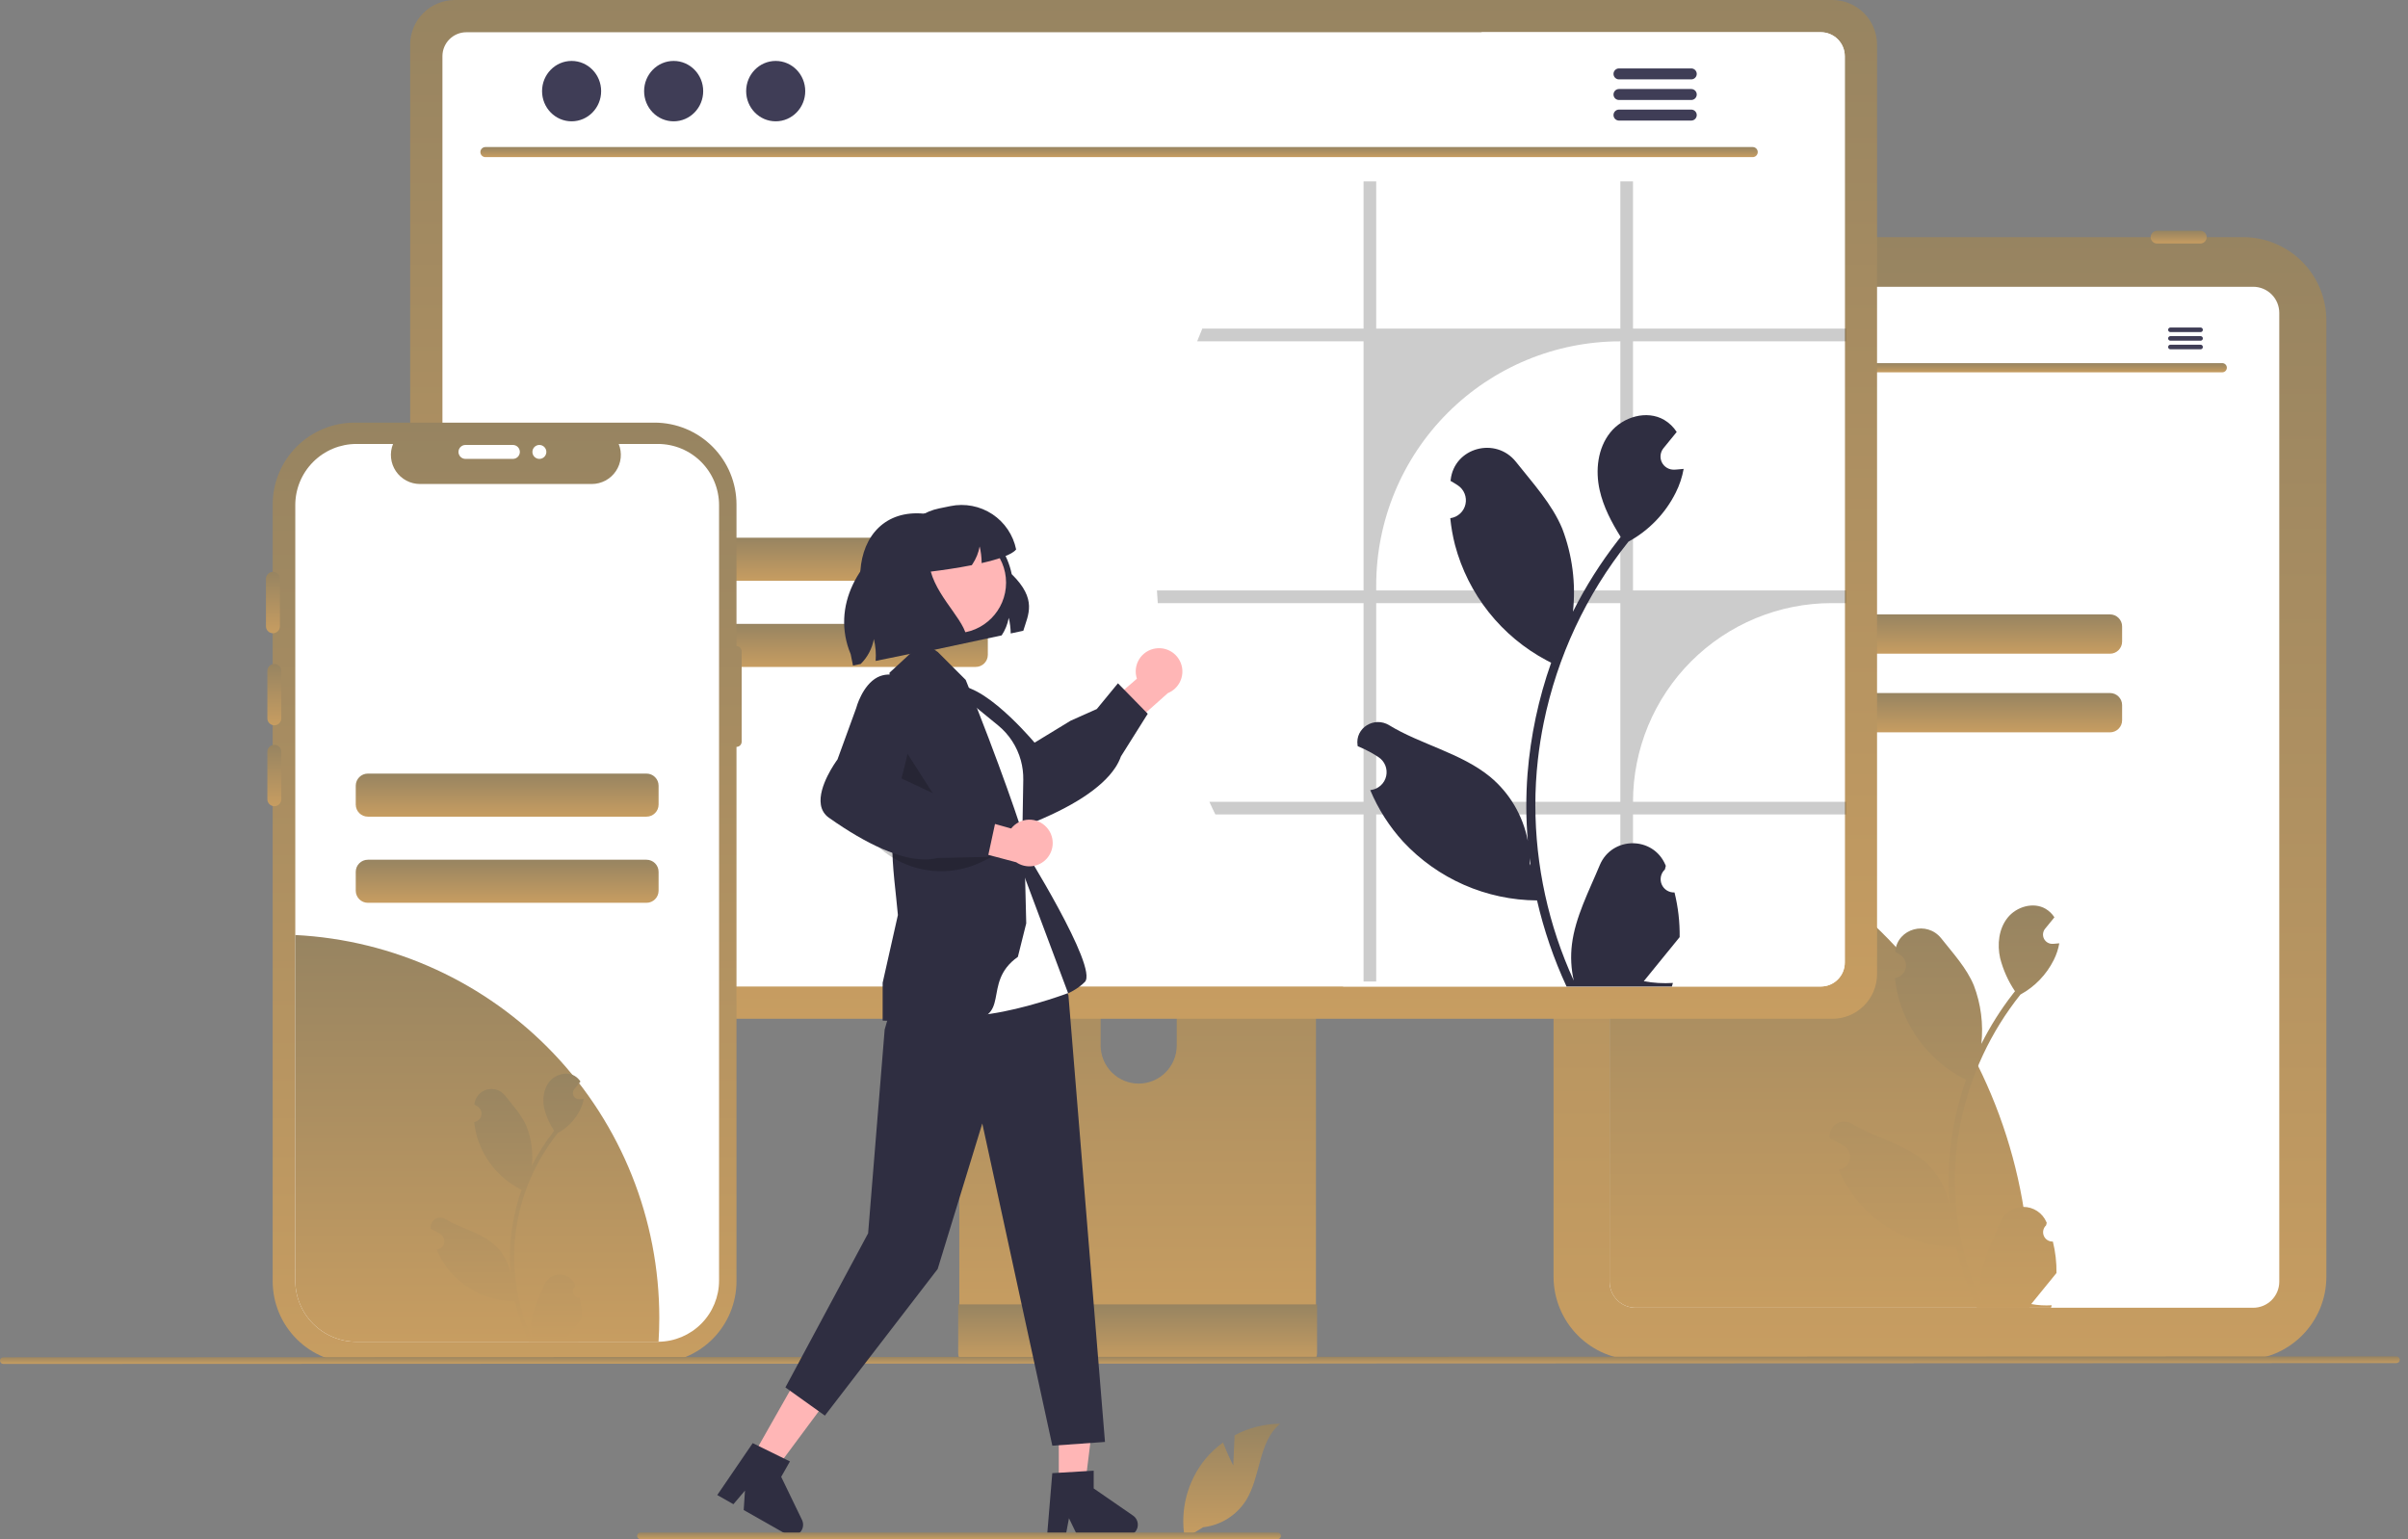 <svg width="219" height="140" viewBox="0 0 219 140" fill="none" xmlns="http://www.w3.org/2000/svg">
<rect x="0" y="0" width="219" height="140" fill="#808080" stroke="none"/>
<g clip-path="url(#clip0_25_2834)">
<path d="M204.009 123.699H148.858C146.852 123.697 144.928 122.899 143.509 121.48C142.091 120.061 141.293 118.138 141.29 116.131V29.138C141.293 27.131 142.091 25.207 143.509 23.789C144.928 22.37 146.852 21.572 148.858 21.57H204.009C206.015 21.572 207.939 22.37 209.358 23.789C210.777 25.207 211.575 27.131 211.577 29.138V116.131C211.575 118.138 210.777 120.061 209.358 121.48C207.939 122.899 206.015 123.697 204.009 123.699Z" fill="url(#paint0_linear_25_2834)"/>
<path d="M204.923 26.085H148.754C148.126 26.086 147.524 26.336 147.08 26.78C146.636 27.224 146.386 27.826 146.385 28.455V116.583C146.386 117.211 146.636 117.813 147.08 118.257C147.524 118.701 148.126 118.951 148.754 118.952H204.923C205.552 118.951 206.154 118.701 206.598 118.257C207.042 117.813 207.292 117.211 207.293 116.583V28.455C207.292 27.826 207.042 27.224 206.598 26.78C206.154 26.336 205.552 26.086 204.923 26.085Z" fill="white"/>
<path d="M150.206 21.569C150.206 21.416 150.268 21.269 150.376 21.16C150.485 21.052 150.632 20.991 150.785 20.991H154.722C154.876 20.991 155.023 21.052 155.132 21.16C155.24 21.269 155.301 21.416 155.301 21.569C155.301 21.723 155.24 21.87 155.132 21.979C155.023 22.087 154.876 22.148 154.722 22.148H150.785C150.632 22.148 150.485 22.087 150.376 21.979C150.268 21.87 150.206 21.723 150.206 21.569Z" fill="url(#paint1_linear_25_2834)"/>
<path d="M156.691 21.569C156.691 21.416 156.752 21.269 156.861 21.16C156.969 21.052 157.116 20.991 157.27 20.991H161.207C161.36 20.991 161.508 21.052 161.616 21.16C161.725 21.269 161.786 21.416 161.786 21.569C161.786 21.723 161.725 21.87 161.616 21.979C161.508 22.087 161.36 22.148 161.207 22.148H157.27C157.116 22.148 156.969 22.087 156.861 21.979C156.752 21.87 156.691 21.723 156.691 21.569Z" fill="url(#paint2_linear_25_2834)"/>
<path d="M195.597 21.569C195.598 21.416 195.659 21.269 195.767 21.16C195.876 21.052 196.023 20.991 196.176 20.991H200.113C200.267 20.991 200.414 21.052 200.523 21.16C200.631 21.269 200.692 21.416 200.692 21.569C200.692 21.723 200.631 21.87 200.523 21.979C200.414 22.087 200.267 22.148 200.113 22.148H196.176C196.023 22.148 195.876 22.087 195.767 21.979C195.659 21.87 195.598 21.723 195.597 21.569Z" fill="url(#paint3_linear_25_2834)"/>
<path d="M184.623 117.136C184.623 117.745 184.611 118.352 184.583 118.952H148.754C148.126 118.951 147.524 118.701 147.08 118.257C146.636 117.813 146.386 117.211 146.385 116.583V72.225C157.055 73.948 166.762 79.415 173.769 87.644C180.775 95.873 184.623 106.328 184.623 117.136Z" fill="url(#paint4_linear_25_2834)"/>
<path d="M183.406 48.733H170.044C169.436 48.733 168.943 49.226 168.943 49.834V51.208C168.943 51.816 169.436 52.309 170.044 52.309H183.406C184.014 52.309 184.507 51.816 184.507 51.208V49.834C184.507 49.226 184.014 48.733 183.406 48.733Z" fill="white"/>
<path d="M191.898 55.884H161.551C160.943 55.884 160.45 56.377 160.45 56.985V58.359C160.45 58.967 160.943 59.46 161.551 59.46H191.898C192.506 59.46 192.999 58.967 192.999 58.359V56.985C192.999 56.377 192.506 55.884 191.898 55.884Z" fill="url(#paint5_linear_25_2834)"/>
<path d="M191.898 63.036H161.551C160.943 63.036 160.45 63.529 160.45 64.137V65.511C160.45 66.119 160.943 66.612 161.551 66.612H191.898C192.506 66.612 192.999 66.119 192.999 65.511V64.137C192.999 63.529 192.506 63.036 191.898 63.036Z" fill="url(#paint6_linear_25_2834)"/>
<path d="M186.702 112.929C186.528 112.937 186.355 112.891 186.208 112.798C186.061 112.705 185.946 112.569 185.879 112.408C185.812 112.247 185.796 112.07 185.833 111.9C185.87 111.729 185.958 111.575 186.086 111.456L186.144 111.225C186.137 111.207 186.129 111.188 186.121 111.17C185.946 110.755 185.652 110.402 185.277 110.155C184.902 109.907 184.462 109.776 184.012 109.778C183.562 109.779 183.123 109.914 182.75 110.164C182.376 110.415 182.085 110.77 181.913 111.185C181.225 112.843 180.349 114.503 180.133 116.256C180.038 117.031 180.078 117.816 180.251 118.577C178.635 115.051 177.795 111.218 177.79 107.339C177.79 106.366 177.844 105.393 177.952 104.426C178.041 103.633 178.165 102.845 178.324 102.063C179.191 97.822 181.051 93.846 183.752 90.463C185.06 89.749 186.117 88.652 186.782 87.32C187.023 86.841 187.193 86.329 187.287 85.801C187.14 85.821 186.99 85.833 186.842 85.842C186.796 85.845 186.748 85.847 186.702 85.85L186.685 85.85C186.523 85.858 186.362 85.818 186.222 85.736C186.082 85.654 185.968 85.533 185.895 85.388C185.822 85.243 185.793 85.081 185.81 84.919C185.827 84.758 185.891 84.605 185.993 84.479C186.057 84.401 186.121 84.323 186.185 84.244C186.281 84.123 186.38 84.005 186.477 83.884C186.488 83.872 186.499 83.86 186.509 83.848C186.62 83.71 186.731 83.574 186.842 83.437C186.639 83.121 186.366 82.858 186.044 82.665C184.93 82.013 183.392 82.465 182.587 83.473C181.779 84.481 181.627 85.895 181.907 87.155C182.183 88.227 182.639 89.244 183.257 90.163C183.196 90.24 183.133 90.315 183.073 90.393C181.968 91.814 181.005 93.339 180.198 94.948C180.394 93.146 180.16 91.323 179.514 89.629C178.859 88.05 177.633 86.72 176.553 85.356C175.255 83.716 172.595 84.432 172.366 86.51C172.364 86.53 172.362 86.55 172.36 86.57C172.52 86.661 172.677 86.757 172.831 86.858C173.024 86.987 173.173 87.172 173.26 87.387C173.346 87.603 173.366 87.839 173.316 88.066C173.265 88.292 173.148 88.499 172.978 88.657C172.809 88.816 172.596 88.92 172.366 88.955L172.343 88.959C172.4 89.537 172.501 90.11 172.645 90.673C173.062 92.245 173.8 93.713 174.811 94.986C175.823 96.259 177.086 97.31 178.523 98.072C178.617 98.12 178.709 98.168 178.803 98.214C177.992 100.513 177.483 102.907 177.289 105.337C177.18 106.771 177.186 108.211 177.309 109.643L177.302 109.592C176.992 108 176.142 106.562 174.896 105.523C173.044 104.002 170.429 103.442 168.432 102.22C168.219 102.084 167.973 102.011 167.72 102.01C167.468 102.01 167.221 102.081 167.008 102.217C166.795 102.352 166.625 102.545 166.519 102.774C166.412 103.002 166.373 103.257 166.406 103.507C166.409 103.524 166.411 103.542 166.414 103.56C166.712 103.681 167.002 103.821 167.282 103.978C167.443 104.069 167.6 104.165 167.753 104.267C167.946 104.395 168.096 104.58 168.182 104.795C168.269 105.011 168.288 105.247 168.238 105.474C168.188 105.701 168.07 105.907 167.901 106.065C167.732 106.224 167.518 106.328 167.289 106.363L167.265 106.367C167.248 106.369 167.234 106.372 167.217 106.374C167.726 107.589 168.44 108.707 169.328 109.679C170.425 110.857 171.75 111.797 173.224 112.444C174.697 113.09 176.287 113.429 177.896 113.439H177.899C178.335 115.337 178.968 117.185 179.787 118.952H186.533C186.557 118.877 186.579 118.799 186.6 118.724C185.976 118.764 185.349 118.726 184.734 118.613C185.234 117.999 185.735 117.38 186.235 116.766C186.246 116.755 186.257 116.742 186.267 116.73C186.521 116.415 186.777 116.104 187.031 115.789L187.031 115.789C187.044 114.825 186.934 113.864 186.702 112.929ZM178.977 97.733L178.981 97.728L178.977 97.738V97.733ZM177.483 111.203L177.425 111.072C177.427 110.978 177.427 110.884 177.425 110.787C177.425 110.76 177.42 110.734 177.42 110.707C177.442 110.874 177.461 111.041 177.485 111.208L177.483 111.203Z" fill="url(#paint7_linear_25_2834)"/>
<path d="M202.116 33.866H151.562C151.452 33.864 151.348 33.819 151.272 33.74C151.195 33.662 151.153 33.557 151.153 33.448C151.153 33.338 151.195 33.233 151.272 33.155C151.348 33.077 151.452 33.032 151.562 33.029H202.116C202.225 33.032 202.329 33.077 202.406 33.155C202.482 33.233 202.525 33.338 202.525 33.448C202.525 33.557 202.482 33.662 202.406 33.74C202.329 33.819 202.225 33.864 202.116 33.866Z" fill="url(#paint8_linear_25_2834)"/>
<path d="M154.259 31.819C154.938 31.819 155.489 31.256 155.489 30.562C155.489 29.868 154.938 29.305 154.259 29.305C153.58 29.305 153.03 29.868 153.03 30.562C153.03 31.256 153.58 31.819 154.259 31.819Z" fill="#3F3D56"/>
<path d="M158.507 31.819C159.186 31.819 159.737 31.256 159.737 30.562C159.737 29.868 159.186 29.305 158.507 29.305C157.828 29.305 157.278 29.868 157.278 30.562C157.278 31.256 157.828 31.819 158.507 31.819Z" fill="#3F3D56"/>
<path d="M162.755 31.819C163.434 31.819 163.985 31.256 163.985 30.562C163.985 29.868 163.434 29.305 162.755 29.305C162.076 29.305 161.525 29.868 161.525 30.562C161.525 31.256 162.076 31.819 162.755 31.819Z" fill="#3F3D56"/>
<path d="M200.14 29.791H197.388C197.333 29.792 197.281 29.814 197.243 29.853C197.205 29.892 197.184 29.945 197.184 29.999C197.184 30.054 197.205 30.106 197.243 30.145C197.281 30.184 197.333 30.206 197.388 30.207H200.14C200.194 30.206 200.246 30.184 200.284 30.145C200.323 30.106 200.344 30.054 200.344 29.999C200.344 29.945 200.323 29.892 200.284 29.853C200.246 29.814 200.194 29.792 200.14 29.791Z" fill="#3F3D56"/>
<path d="M200.14 30.573H197.388C197.333 30.574 197.281 30.596 197.243 30.636C197.205 30.674 197.184 30.727 197.184 30.781C197.184 30.836 197.205 30.888 197.243 30.927C197.281 30.966 197.333 30.989 197.388 30.99H200.14C200.194 30.989 200.246 30.966 200.284 30.927C200.323 30.888 200.344 30.836 200.344 30.781C200.344 30.727 200.323 30.674 200.284 30.636C200.246 30.596 200.194 30.574 200.14 30.573Z" fill="#3F3D56"/>
<path d="M200.14 31.354H197.388C197.333 31.355 197.281 31.378 197.243 31.417C197.205 31.456 197.184 31.508 197.184 31.563C197.184 31.617 197.205 31.67 197.243 31.709C197.281 31.747 197.333 31.77 197.388 31.771H200.14C200.194 31.77 200.246 31.747 200.284 31.709C200.323 31.67 200.344 31.617 200.344 31.563C200.344 31.508 200.323 31.456 200.284 31.417C200.246 31.378 200.194 31.355 200.14 31.354Z" fill="#3F3D56"/>
<path d="M118.117 72.258H88.807C88.392 72.258 87.995 72.424 87.702 72.717C87.409 73.011 87.245 73.408 87.245 73.823V120.124H119.682V73.823C119.682 73.618 119.642 73.414 119.563 73.224C119.485 73.034 119.369 72.861 119.224 72.716C119.078 72.57 118.906 72.455 118.716 72.376C118.526 72.298 118.322 72.257 118.117 72.258ZM103.56 98.565C102.644 98.561 101.766 98.195 101.118 97.547C100.47 96.899 100.104 96.021 100.099 95.104V89.764C100.1 88.846 100.465 87.967 101.114 87.318C101.763 86.67 102.643 86.306 103.56 86.306C104.478 86.306 105.358 86.67 106.007 87.318C106.656 87.967 107.021 88.846 107.021 89.764V95.104C107.017 96.021 106.651 96.899 106.003 97.547C105.355 98.195 104.477 98.561 103.56 98.565Z" fill="url(#paint9_linear_25_2834)"/>
<path d="M87.145 118.643V123.11C87.145 123.341 87.237 123.563 87.401 123.727C87.565 123.891 87.787 123.983 88.018 123.983H118.909C119.141 123.982 119.362 123.89 119.526 123.726C119.689 123.563 119.782 123.341 119.783 123.11V118.643L87.145 118.643Z" fill="url(#paint10_linear_25_2834)"/>
<path d="M166.651 0H41.363C40.287 0.002 39.255 0.43 38.494 1.191C37.733 1.952 37.304 2.984 37.303 4.061V88.605C37.303 89.682 37.732 90.714 38.493 91.475C39.254 92.237 40.286 92.665 41.363 92.666H166.651C167.728 92.665 168.76 92.237 169.521 91.475C170.282 90.714 170.711 89.682 170.712 88.605V4.061C170.71 2.984 170.281 1.952 169.52 1.191C168.759 0.43 167.727 0.002 166.651 0Z" fill="url(#paint11_linear_25_2834)"/>
<path d="M165.605 2.933H42.41C41.834 2.934 41.281 3.164 40.874 3.572C40.467 3.98 40.238 4.533 40.238 5.109V87.558C40.239 88.134 40.468 88.686 40.875 89.093C41.282 89.5 41.834 89.729 42.41 89.73H165.605C166.181 89.729 166.733 89.5 167.14 89.093C167.547 88.686 167.776 88.134 167.777 87.558V5.109C167.777 4.533 167.548 3.98 167.141 3.572C166.734 3.164 166.181 2.934 165.605 2.933Z" fill="white"/>
<path d="M167.777 5.109V87.558C167.776 88.134 167.547 88.686 167.139 89.093C166.732 89.5 166.181 89.729 165.605 89.73H122.164C117.358 85.273 113.415 79.968 110.534 74.082C110.344 73.702 110.163 73.319 109.992 72.93C107.366 67.233 105.776 61.113 105.296 54.858C105.265 54.474 105.238 54.09 105.22 53.702C105.161 52.709 105.134 51.702 105.134 50.69C105.125 43.964 106.395 37.298 108.877 31.047C109.026 30.658 109.184 30.274 109.346 29.891C114.34 18.158 123.363 8.597 134.787 2.933H165.605C166.181 2.934 166.734 3.164 167.141 3.572C167.548 3.98 167.777 4.533 167.777 5.109Z" fill="white"/>
<path d="M159.412 14.293H44.139C44.019 14.29 43.905 14.241 43.821 14.155C43.737 14.069 43.69 13.954 43.69 13.834C43.69 13.714 43.737 13.599 43.821 13.513C43.905 13.428 44.019 13.378 44.139 13.376H159.412C159.532 13.378 159.646 13.428 159.73 13.513C159.814 13.599 159.861 13.714 159.861 13.834C159.861 13.954 159.814 14.069 159.73 14.155C159.646 14.241 159.532 14.29 159.412 14.293Z" fill="url(#paint12_linear_25_2834)"/>
<path d="M51.986 11.035C53.469 11.035 54.672 9.806 54.672 8.289C54.672 6.772 53.469 5.542 51.986 5.542C50.502 5.542 49.299 6.772 49.299 8.289C49.299 9.806 50.502 11.035 51.986 11.035Z" fill="#3F3D56"/>
<path d="M61.266 11.035C62.75 11.035 63.953 9.806 63.953 8.289C63.953 6.772 62.75 5.542 61.266 5.542C59.783 5.542 58.58 6.772 58.58 8.289C58.58 9.806 59.783 11.035 61.266 11.035Z" fill="#3F3D56"/>
<path d="M70.547 11.035C72.031 11.035 73.234 9.806 73.234 8.289C73.234 6.772 72.031 5.542 70.547 5.542C69.063 5.542 67.861 6.772 67.861 8.289C67.861 9.806 69.063 11.035 70.547 11.035Z" fill="#3F3D56"/>
<path d="M153.825 6.223H147.232C147.101 6.226 146.977 6.279 146.885 6.373C146.794 6.466 146.743 6.592 146.743 6.722C146.743 6.853 146.794 6.979 146.885 7.072C146.977 7.165 147.101 7.219 147.232 7.221H153.825C153.955 7.219 154.08 7.165 154.171 7.072C154.263 6.979 154.314 6.853 154.314 6.722C154.314 6.592 154.263 6.466 154.171 6.373C154.08 6.279 153.955 6.226 153.825 6.223Z" fill="#3F3D56"/>
<path d="M153.825 8.097H147.232C147.101 8.1 146.977 8.153 146.885 8.247C146.794 8.34 146.743 8.465 146.743 8.596C146.743 8.727 146.794 8.852 146.885 8.946C146.977 9.039 147.101 9.093 147.232 9.095H153.825C153.955 9.093 154.08 9.039 154.171 8.946C154.263 8.852 154.314 8.727 154.314 8.596C154.314 8.465 154.263 8.34 154.171 8.247C154.08 8.153 153.955 8.1 153.825 8.097Z" fill="#3F3D56"/>
<path d="M153.825 9.968H147.232C147.101 9.971 146.977 10.025 146.885 10.118C146.794 10.211 146.743 10.337 146.743 10.467C146.743 10.598 146.794 10.724 146.885 10.817C146.977 10.91 147.101 10.964 147.232 10.967H153.825C153.955 10.964 154.08 10.91 154.171 10.817C154.263 10.724 154.314 10.598 154.314 10.467C154.314 10.337 154.263 10.211 154.171 10.118C154.08 10.025 153.955 9.971 153.825 9.968Z" fill="#3F3D56"/>
<path d="M79.434 41.074H63.314C62.706 41.074 62.213 41.566 62.213 42.175V43.89C62.213 44.498 62.706 44.991 63.314 44.991H79.434C80.042 44.991 80.535 44.498 80.535 43.89V42.175C80.535 41.566 80.042 41.074 79.434 41.074Z" fill="white"/>
<path d="M88.739 48.909H54.009C53.401 48.909 52.908 49.402 52.908 50.01V51.726C52.908 52.334 53.401 52.827 54.009 52.827H88.739C89.347 52.827 89.84 52.334 89.84 51.726V50.01C89.84 49.402 89.347 48.909 88.739 48.909Z" fill="url(#paint13_linear_25_2834)"/>
<path d="M88.739 56.745H54.009C53.401 56.745 52.908 57.238 52.908 57.846V59.562C52.908 60.17 53.401 60.663 54.009 60.663H88.739C89.347 60.663 89.84 60.17 89.84 59.562V57.846C89.84 57.238 89.347 56.745 88.739 56.745Z" fill="url(#paint14_linear_25_2834)"/>
<path d="M55.923 85.003C55.925 86.617 55.638 88.218 55.074 89.73H42.41C41.834 89.729 41.282 89.5 40.875 89.093C40.468 88.686 40.239 88.134 40.238 87.558V71.63C40.946 71.516 41.661 71.458 42.378 71.459C44.157 71.458 45.918 71.809 47.562 72.489C49.205 73.17 50.698 74.168 51.956 75.425C53.214 76.683 54.211 78.176 54.892 79.82C55.572 81.463 55.923 83.224 55.923 85.003Z" fill="white"/>
<path opacity="0.2" d="M167.89 31.047V29.891H148.517V16.495H147.365V29.891H125.162V16.495H124.01V29.891H109.346C109.184 30.274 109.026 30.658 108.877 31.047H124.01V53.702H105.22C105.238 54.09 105.265 54.474 105.296 54.858H124.01V72.93H109.992C110.163 73.319 110.344 73.702 110.534 74.082H124.01V89.274H125.162V74.082H147.365V89.274H148.517V74.082H167.89V72.93H148.517C148.517 70.557 148.984 68.207 149.892 66.014C150.801 63.822 152.132 61.829 153.81 60.151C155.488 58.473 157.481 57.142 159.673 56.233C161.866 55.325 164.216 54.858 166.589 54.858H167.89V53.702H148.517V31.047H167.89ZM147.365 72.93H125.162V54.858H147.365V72.93ZM147.365 53.702H125.162V53.25C125.162 47.361 127.501 41.714 131.665 37.55C135.829 33.386 141.477 31.047 147.365 31.047L147.365 53.702Z" fill="black"/>
<path d="M152.291 81.176C152.044 81.187 151.8 81.123 151.591 80.99C151.382 80.858 151.218 80.665 151.123 80.436C151.027 80.208 151.005 79.956 151.057 79.714C151.11 79.472 151.235 79.253 151.417 79.085C151.447 78.964 151.469 78.877 151.5 78.756C151.489 78.73 151.478 78.704 151.467 78.677C150.356 76.029 146.592 76.047 145.49 78.7C144.513 81.054 143.269 83.412 142.962 85.901C142.827 87.001 142.884 88.117 143.13 89.198C140.835 84.19 139.642 78.746 139.635 73.237C139.634 71.855 139.711 70.473 139.865 69.1C139.992 67.973 140.168 66.855 140.394 65.745C141.624 59.721 144.266 54.074 148.102 49.269C149.959 48.256 151.461 46.698 152.405 44.805C152.747 44.125 152.989 43.399 153.123 42.649C152.913 42.676 152.7 42.694 152.491 42.707C152.426 42.711 152.357 42.714 152.292 42.718L152.267 42.719C152.037 42.729 151.809 42.673 151.61 42.556C151.411 42.44 151.25 42.268 151.146 42.063C151.042 41.857 151 41.626 151.025 41.396C151.05 41.167 151.14 40.95 151.285 40.771C151.376 40.66 151.466 40.549 151.557 40.438C151.694 40.266 151.835 40.097 151.972 39.926C151.988 39.91 152.003 39.892 152.017 39.874C152.175 39.679 152.333 39.486 152.491 39.291C152.203 38.843 151.815 38.468 151.358 38.195C149.775 37.268 147.591 37.91 146.447 39.342C145.3 40.774 145.084 42.783 145.482 44.572C145.822 46.103 146.564 47.508 147.399 48.843C147.313 48.953 147.223 49.06 147.138 49.17C145.568 51.188 144.201 53.354 143.054 55.639C143.333 53.08 143 50.49 142.083 48.085C141.154 45.843 139.412 43.954 137.877 42.016C136.035 39.688 132.256 40.704 131.932 43.655C131.928 43.684 131.925 43.712 131.922 43.741C132.15 43.869 132.373 44.006 132.591 44.15C132.866 44.333 133.078 44.595 133.201 44.901C133.324 45.207 133.351 45.543 133.28 45.865C133.209 46.187 133.042 46.48 132.801 46.705C132.561 46.931 132.258 47.078 131.932 47.128L131.898 47.133C131.979 47.955 132.123 48.769 132.328 49.568C132.92 51.8 133.968 53.885 135.404 55.693C136.841 57.502 138.635 58.993 140.675 60.075C140.809 60.144 140.94 60.213 141.073 60.278C139.921 63.543 139.199 66.943 138.924 70.394C138.768 72.43 138.777 74.475 138.951 76.51L138.941 76.438C138.501 74.175 137.295 72.134 135.524 70.659C132.895 68.499 129.18 67.703 126.344 65.967C124.978 65.131 123.229 66.211 123.467 67.794C123.471 67.82 123.475 67.845 123.479 67.87C123.901 68.042 124.313 68.241 124.711 68.464C124.939 68.593 125.162 68.729 125.38 68.874C125.655 69.057 125.867 69.319 125.99 69.624C126.113 69.93 126.14 70.266 126.069 70.588C125.998 70.91 125.831 71.203 125.59 71.428C125.35 71.654 125.047 71.802 124.721 71.852L124.687 71.857C124.663 71.86 124.643 71.864 124.619 71.867C125.341 73.592 126.355 75.18 127.616 76.561C129.174 78.233 131.057 79.569 133.15 80.487C135.243 81.405 137.501 81.886 139.786 81.901H139.789C140.41 84.596 141.308 87.22 142.471 89.73H152.051C152.086 89.623 152.117 89.513 152.147 89.407C151.261 89.463 150.37 89.41 149.497 89.249C150.207 88.377 150.918 87.498 151.629 86.626C151.645 86.609 151.66 86.592 151.674 86.574C152.034 86.128 152.398 85.685 152.759 85.238L152.759 85.238C152.778 83.87 152.621 82.504 152.292 81.176L152.291 81.176ZM141.321 59.595L141.326 59.588L141.321 59.602V59.595ZM139.199 78.725L139.116 78.539C139.12 78.405 139.12 78.271 139.116 78.134C139.116 78.096 139.109 78.058 139.109 78.02C139.14 78.257 139.168 78.494 139.202 78.731L139.199 78.725Z" fill="#2F2E41"/>
<path d="M66.982 58.77V45.894C66.982 43.918 66.197 42.022 64.799 40.625C63.402 39.227 61.506 38.442 59.53 38.442H32.251C30.274 38.442 28.379 39.227 26.982 40.625C25.584 42.022 24.799 43.918 24.799 45.894V116.531C24.799 118.508 25.584 120.403 26.982 121.801C28.379 123.198 30.274 123.983 32.251 123.983H59.53C60.509 123.983 61.478 123.791 62.382 123.416C63.286 123.042 64.107 122.493 64.799 121.801C65.491 121.109 66.04 120.287 66.415 119.383C66.789 118.479 66.982 117.51 66.982 116.531V67.935C67.107 67.935 67.226 67.885 67.314 67.797C67.403 67.709 67.452 67.59 67.452 67.465V59.24C67.452 59.115 67.403 58.996 67.314 58.907C67.226 58.819 67.107 58.77 66.982 58.77Z" fill="url(#paint15_linear_25_2834)"/>
<path d="M65.396 45.945V116.48C65.396 117.946 64.818 119.352 63.788 120.393C62.757 121.434 61.358 122.027 59.892 122.042C59.872 122.045 59.852 122.045 59.832 122.045H32.42C30.944 122.045 29.529 121.459 28.485 120.415C27.442 119.371 26.855 117.956 26.855 116.48V45.945C26.855 44.469 27.442 43.054 28.485 42.011C29.529 40.967 30.944 40.381 32.42 40.381H35.746C35.583 40.782 35.52 41.218 35.565 41.649C35.609 42.081 35.759 42.494 36.001 42.854C36.243 43.214 36.569 43.509 36.952 43.713C37.334 43.917 37.761 44.024 38.195 44.024H53.823C54.256 44.023 54.682 43.916 55.065 43.711C55.447 43.507 55.773 43.212 56.014 42.852C56.255 42.493 56.405 42.079 56.45 41.648C56.494 41.217 56.432 40.782 56.269 40.381H59.832C61.307 40.381 62.723 40.967 63.766 42.011C64.81 43.054 65.396 44.469 65.396 45.945Z" fill="white"/>
<path d="M59.961 119.868C59.961 120.599 59.938 121.324 59.892 122.042C59.872 122.045 59.852 122.045 59.832 122.045H32.42C30.944 122.045 29.529 121.459 28.485 120.415C27.442 119.372 26.855 117.956 26.855 116.48V85.047C35.786 85.497 44.203 89.362 50.365 95.843C56.526 102.324 59.962 110.925 59.961 119.868Z" fill="url(#paint16_linear_25_2834)"/>
<path d="M24.95 65.973C24.781 65.973 24.62 65.906 24.501 65.787C24.382 65.668 24.315 65.507 24.315 65.339V61.025C24.315 60.857 24.382 60.695 24.501 60.576C24.62 60.458 24.781 60.391 24.95 60.391C25.118 60.391 25.279 60.458 25.398 60.576C25.517 60.695 25.584 60.857 25.584 61.025V65.339C25.584 65.507 25.517 65.668 25.398 65.787C25.279 65.906 25.118 65.973 24.95 65.973Z" fill="url(#paint17_linear_25_2834)"/>
<path d="M49.491 62.529H42.76C42.152 62.529 41.659 63.022 41.659 63.63V65.346C41.659 65.954 42.152 66.447 42.76 66.447H49.491C50.099 66.447 50.592 65.954 50.592 65.346V63.63C50.592 63.022 50.099 62.529 49.491 62.529Z" fill="white"/>
<path d="M58.796 70.365H33.455C32.847 70.365 32.354 70.857 32.354 71.466V73.181C32.354 73.79 32.847 74.282 33.455 74.282H58.796C59.404 74.282 59.897 73.79 59.897 73.181V71.466C59.897 70.857 59.404 70.365 58.796 70.365Z" fill="url(#paint18_linear_25_2834)"/>
<path d="M58.796 78.2H33.455C32.847 78.2 32.354 78.693 32.354 79.301V81.017C32.354 81.625 32.847 82.118 33.455 82.118H58.796C59.404 82.118 59.897 81.625 59.897 81.017V79.301C59.897 78.693 59.404 78.2 58.796 78.2Z" fill="url(#paint19_linear_25_2834)"/>
<path d="M52.699 118.031C52.583 118.036 52.468 118.006 52.37 117.944C52.272 117.882 52.195 117.791 52.15 117.684C52.106 117.577 52.095 117.458 52.12 117.345C52.144 117.231 52.203 117.128 52.288 117.05L52.327 116.895C52.322 116.883 52.317 116.871 52.312 116.858C52.195 116.582 51.999 116.347 51.749 116.182C51.499 116.017 51.206 115.93 50.906 115.931C50.606 115.932 50.314 116.021 50.065 116.188C49.816 116.355 49.622 116.592 49.507 116.869C49.049 117.973 48.465 119.08 48.321 120.248C48.258 120.765 48.284 121.288 48.4 121.795C47.322 119.445 46.763 116.891 46.759 114.305C46.759 113.657 46.795 113.008 46.867 112.364C46.927 111.835 47.01 111.31 47.115 110.789C47.693 107.962 48.933 105.313 50.733 103.058C51.604 102.583 52.309 101.852 52.752 100.963C52.913 100.644 53.026 100.303 53.089 99.951C52.99 99.964 52.891 99.972 52.792 99.979C52.762 99.98 52.73 99.982 52.699 99.984L52.687 99.984C52.579 99.989 52.472 99.962 52.379 99.908C52.285 99.853 52.21 99.773 52.161 99.676C52.113 99.58 52.093 99.471 52.105 99.364C52.116 99.256 52.158 99.154 52.227 99.07C52.269 99.018 52.312 98.966 52.354 98.914C52.419 98.833 52.485 98.754 52.549 98.674C52.556 98.666 52.563 98.658 52.57 98.649C52.644 98.558 52.718 98.467 52.792 98.375C52.657 98.165 52.475 97.99 52.261 97.861C51.518 97.426 50.493 97.728 49.956 98.4C49.418 99.072 49.317 100.014 49.504 100.854C49.687 101.568 49.991 102.246 50.403 102.858C50.362 102.91 50.321 102.96 50.28 103.011C49.544 103.958 48.902 104.975 48.364 106.047C48.495 104.846 48.339 103.631 47.908 102.502C47.472 101.45 46.655 100.564 45.935 99.654C45.744 99.41 45.486 99.228 45.192 99.13C44.898 99.033 44.581 99.025 44.283 99.107C43.984 99.189 43.717 99.358 43.514 99.593C43.311 99.827 43.183 100.116 43.145 100.424C43.143 100.437 43.142 100.45 43.14 100.464C43.247 100.524 43.352 100.588 43.454 100.656C43.583 100.742 43.683 100.865 43.74 101.008C43.798 101.152 43.811 101.309 43.777 101.46C43.744 101.612 43.666 101.749 43.553 101.855C43.44 101.961 43.297 102.03 43.145 102.053L43.129 102.056C43.167 102.441 43.234 102.823 43.33 103.198C43.608 104.246 44.1 105.224 44.774 106.073C45.448 106.921 46.29 107.621 47.248 108.129C47.31 108.161 47.372 108.194 47.434 108.224C46.894 109.756 46.555 111.352 46.426 112.971C46.353 113.927 46.357 114.886 46.439 115.841L46.434 115.807C46.228 114.746 45.661 113.788 44.831 113.095C43.597 112.082 41.853 111.709 40.522 110.894C40.381 110.803 40.217 110.755 40.048 110.754C39.88 110.754 39.715 110.801 39.574 110.891C39.432 110.982 39.319 111.11 39.248 111.263C39.176 111.415 39.15 111.585 39.172 111.751L39.178 111.787C39.376 111.868 39.569 111.961 39.756 112.066C39.863 112.126 39.968 112.19 40.07 112.258C40.199 112.344 40.299 112.466 40.356 112.61C40.414 112.754 40.427 112.911 40.394 113.062C40.36 113.213 40.282 113.351 40.169 113.457C40.056 113.562 39.914 113.632 39.761 113.655L39.745 113.658C39.734 113.659 39.724 113.661 39.713 113.663C40.052 114.472 40.528 115.217 41.12 115.865C41.851 116.65 42.734 117.277 43.716 117.708C44.698 118.138 45.758 118.364 46.83 118.371H46.832C47.123 119.636 47.545 120.867 48.09 122.045H52.586C52.602 121.995 52.617 121.943 52.631 121.893C52.215 121.92 51.797 121.895 51.387 121.819C51.721 121.41 52.054 120.997 52.388 120.588C52.395 120.581 52.402 120.572 52.409 120.564C52.578 120.355 52.749 120.147 52.918 119.937L52.918 119.937C52.927 119.295 52.853 118.654 52.699 118.031ZM47.55 107.903L47.553 107.9L47.55 107.907V107.903ZM46.555 116.88L46.516 116.793C46.518 116.731 46.518 116.668 46.516 116.603C46.516 116.586 46.513 116.568 46.513 116.55C46.527 116.661 46.54 116.772 46.556 116.884L46.555 116.88Z" fill="url(#paint20_linear_25_2834)"/>
<path d="M24.823 57.599C24.654 57.599 24.493 57.532 24.374 57.413C24.255 57.294 24.188 57.133 24.188 56.965V52.651C24.188 52.483 24.255 52.322 24.374 52.203C24.493 52.084 24.654 52.017 24.823 52.017C24.991 52.017 25.152 52.084 25.271 52.203C25.39 52.322 25.457 52.483 25.457 52.651V56.965C25.457 57.133 25.39 57.294 25.271 57.413C25.152 57.532 24.991 57.599 24.823 57.599Z" fill="url(#paint21_linear_25_2834)"/>
<path d="M41.697 41.106C41.697 40.938 41.764 40.777 41.883 40.658C42.002 40.539 42.163 40.472 42.331 40.472H46.645C46.813 40.472 46.974 40.538 47.093 40.657C47.212 40.776 47.279 40.938 47.279 41.106C47.279 41.274 47.212 41.436 47.093 41.555C46.974 41.674 46.813 41.74 46.645 41.74H42.331C42.163 41.74 42.002 41.673 41.883 41.554C41.764 41.435 41.697 41.274 41.697 41.106Z" fill="white"/>
<path d="M24.95 73.331C24.781 73.331 24.62 73.264 24.501 73.145C24.382 73.026 24.315 72.865 24.315 72.697V68.383C24.315 68.215 24.382 68.054 24.501 67.935C24.62 67.816 24.781 67.749 24.95 67.749C25.118 67.749 25.279 67.816 25.398 67.935C25.517 68.054 25.584 68.215 25.584 68.383V72.697C25.584 72.865 25.517 73.026 25.398 73.145C25.279 73.264 25.118 73.331 24.95 73.331Z" fill="url(#paint22_linear_25_2834)"/>
<path d="M49.055 41.74C49.405 41.74 49.689 41.456 49.689 41.106C49.689 40.756 49.405 40.472 49.055 40.472C48.705 40.472 48.421 40.756 48.421 41.106C48.421 41.456 48.705 41.74 49.055 41.74Z" fill="white"/>
<path d="M217.95 123.982L0.302 124.06C0.222 124.059 0.146 124.028 0.089 123.971C0.033 123.914 0.001 123.838 0.001 123.758C0.001 123.678 0.033 123.601 0.089 123.544C0.146 123.488 0.222 123.456 0.302 123.455L217.95 123.377C218.03 123.377 218.107 123.409 218.163 123.466C218.22 123.523 218.252 123.599 218.252 123.68C218.252 123.76 218.22 123.837 218.163 123.893C218.107 123.95 218.03 123.982 217.95 123.982Z" fill="url(#paint23_linear_25_2834)"/>
<path d="M93.066 57.373L91.921 57.618C91.913 57.139 91.854 56.663 91.743 56.197C91.639 56.767 91.42 57.311 91.099 57.794L84.533 59.196L78.229 52.543C78.219 49.217 80.066 46.689 83.378 46.689C83.578 46.689 83.785 46.699 83.994 46.718C85.783 46.419 87.619 46.825 89.115 47.852C90.61 48.879 91.649 50.446 92.012 52.224C94.36 54.535 93.508 55.894 93.066 57.373Z" fill="#2F2E41"/>
<path d="M96.294 135.171H98.676L99.809 125.985L96.293 125.985L96.294 135.171Z" fill="#FFB6B6"/>
<path d="M95.703 133.996L99.468 133.771V135.385L103.048 137.857C103.224 137.979 103.358 138.154 103.428 138.357C103.498 138.56 103.501 138.781 103.437 138.986C103.373 139.191 103.245 139.37 103.072 139.497C102.899 139.625 102.69 139.693 102.475 139.693H97.993L97.22 138.098L96.918 139.693H95.228L95.703 133.996Z" fill="#2F2E41"/>
<path d="M68.391 132.579L70.463 133.754L75.982 126.323L72.924 124.589L68.391 132.579Z" fill="#FFB6B6"/>
<path d="M68.457 131.265L71.843 132.928L71.047 134.331L72.94 138.247C73.034 138.441 73.063 138.659 73.023 138.87C72.984 139.082 72.878 139.275 72.722 139.422C72.565 139.568 72.365 139.661 72.152 139.687C71.938 139.712 71.722 139.668 71.536 139.562L67.637 137.35L67.753 135.581L66.703 136.82L65.233 135.986L68.457 131.265Z" fill="#2F2E41"/>
<path d="M105.097 58.982C104.792 59.026 104.5 59.137 104.242 59.306C103.985 59.475 103.767 59.699 103.605 59.961C103.443 60.223 103.34 60.518 103.304 60.824C103.268 61.13 103.3 61.441 103.397 61.734L99.753 64.888L101.129 67.57L106.214 63.043C106.695 62.848 107.087 62.483 107.317 62.017C107.546 61.551 107.597 61.017 107.459 60.517C107.322 60.016 107.005 59.584 106.57 59.301C106.135 59.018 105.611 58.904 105.097 58.982Z" fill="#FFB6B6"/>
<path d="M101.427 69.83C100.211 71.671 97.487 73.449 93.443 75.025C93.22 75.115 92.981 75.157 92.741 75.149C92.501 75.141 92.265 75.084 92.048 74.98C90.522 74.285 89.544 71.704 89.452 71.453L86.497 67.466C86.444 67.408 85.062 65.84 85.22 64.297C85.256 63.974 85.361 63.663 85.528 63.384C85.696 63.105 85.921 62.866 86.19 62.683C88.427 61.025 93.442 66.785 94.092 67.551L97.365 65.557L99.749 64.493L101.674 62.151L104.384 64.922L101.947 68.8C101.817 69.163 101.642 69.509 101.427 69.83Z" fill="#2F2E41"/>
<path d="M92.927 76.894C92.927 76.894 99.93 88.049 98.662 89.317C97.393 90.586 95.419 90.919 95.419 90.919L91.049 85.257L92.927 76.894Z" fill="#2F2E41"/>
<path d="M86.736 61.659L90.036 63.892C91.57 64.93 92.724 66.44 93.323 68.192C93.921 69.945 93.932 71.845 93.353 73.604L92.424 76.429L86.736 61.659Z" fill="#2F2E41"/>
<path d="M80.9 92.108L80.458 93.645L78.953 112.179L71.43 126.198L75.02 128.762L85.278 115.427L89.336 102.186L95.707 131.498L100.495 131.156L97.17 90.515L90.861 79.076L80.9 92.108Z" fill="#2F2E41"/>
<path d="M86.174 62.221L90.768 65.975C91.776 66.799 92.502 67.917 92.845 69.173C93 69.743 93.074 70.333 93.064 70.924L92.927 79.076L97.139 90.332C97.139 90.332 85.721 94.646 84.198 90.84C82.676 87.034 86.174 62.221 86.174 62.221Z" fill="white"/>
<path d="M87.548 92.816C81.844 92.816 80.454 92.858 80.364 92.84L80.274 92.822V89.391L81.661 83.228C81.499 81.314 81.119 78.791 81.153 76.63C81.278 68.821 80.894 61.193 80.894 61.193L83.913 58.407L85.284 59.299L87.829 61.843C90.786 69.121 93.132 75.972 93.147 76.412L93.333 83.989L92.572 87.034C89.128 89.465 92.275 92.816 87.548 92.816Z" fill="#2F2E41"/>
<path opacity="0.2" d="M82.174 67.996L81.48 72.324L86.174 74.261L82.174 67.996Z" fill="black"/>
<path d="M86.903 57.594C89.441 57.594 91.499 55.537 91.499 52.998C91.499 50.46 89.441 48.402 86.903 48.402C84.364 48.402 82.306 50.46 82.306 52.998C82.306 55.537 84.364 57.594 86.903 57.594Z" fill="#FFB6B6"/>
<path opacity="0.2" d="M79.201 76.319C80.424 77.735 82.084 78.705 83.918 79.076C85.752 79.447 87.658 79.197 89.335 78.367L90.336 77.872L79.201 76.319Z" fill="black"/>
<path d="M95.195 75.261C94.99 75.031 94.737 74.848 94.454 74.726C94.17 74.604 93.864 74.546 93.556 74.555C93.247 74.564 92.945 74.641 92.67 74.78C92.394 74.919 92.153 75.116 91.962 75.359L87.321 74.056L85.842 76.683L92.421 78.43C92.849 78.724 93.371 78.85 93.886 78.785C94.401 78.72 94.874 78.468 95.216 78.078C95.558 77.687 95.745 77.184 95.741 76.665C95.737 76.146 95.543 75.646 95.195 75.261Z" fill="#FFB6B6"/>
<path d="M84.121 78.176C81.914 78.176 78.929 76.883 75.385 74.377C75.188 74.24 75.021 74.064 74.895 73.859C74.769 73.654 74.687 73.426 74.654 73.188C74.393 71.532 76.008 69.293 76.167 69.078L77.865 64.415C77.884 64.339 78.432 62.321 79.805 61.603C80.095 61.455 80.413 61.371 80.737 61.357C81.062 61.343 81.386 61.4 81.687 61.523C84.304 62.476 82.261 69.835 81.98 70.8L85.447 72.432L87.649 73.835L90.664 74.151L89.846 77.939L85.266 78.042C84.891 78.134 84.507 78.179 84.121 78.176Z" fill="#2F2E41"/>
<path d="M92.414 49.975C92.046 50.453 90.779 50.877 89.273 51.218C89.275 51.187 89.275 51.156 89.275 51.124C89.268 50.645 89.208 50.169 89.097 49.703C88.993 50.273 88.774 50.817 88.453 51.3C88.429 51.336 88.405 51.372 88.378 51.408C87.087 51.663 85.721 51.86 84.65 51.992C85.386 54.643 88.208 56.817 87.902 58.428L79.636 60.117C79.687 59.447 79.633 58.774 79.477 58.121C79.319 58.983 78.901 59.776 78.279 60.394L77.577 60.538L77.368 59.506C75.554 55.15 78.082 50.691 82.224 48.385C82.962 47.278 84.109 46.508 85.413 46.244L86.445 46.033C87.095 45.899 87.766 45.896 88.418 46.022C89.07 46.148 89.692 46.401 90.246 46.767C90.8 47.133 91.277 47.605 91.649 48.155C92.021 48.706 92.281 49.324 92.414 49.975Z" fill="#2F2E41"/>
<path d="M112.161 133.3L112.283 130.552C113.557 129.87 114.979 129.511 116.424 129.503C114.435 131.129 114.684 134.263 113.335 136.45C112.91 137.128 112.337 137.702 111.659 138.13C110.981 138.557 110.216 138.826 109.42 138.917L107.756 139.936C107.527 138.663 107.578 137.356 107.903 136.104C108.229 134.852 108.822 133.686 109.642 132.686C110.107 132.129 110.641 131.633 111.23 131.21C111.628 132.261 112.161 133.3 112.161 133.3Z" fill="url(#paint24_linear_25_2834)"/>
<path d="M116.195 140H58.245C58.165 140 58.089 139.968 58.032 139.911C57.976 139.855 57.944 139.778 57.944 139.698C57.944 139.618 57.976 139.541 58.032 139.485C58.089 139.428 58.165 139.396 58.245 139.396H116.195C116.235 139.396 116.274 139.403 116.311 139.418C116.348 139.434 116.381 139.456 116.409 139.484C116.438 139.512 116.46 139.545 116.475 139.582C116.49 139.619 116.498 139.658 116.498 139.698C116.498 139.738 116.49 139.777 116.475 139.814C116.46 139.85 116.438 139.884 116.409 139.912C116.381 139.94 116.348 139.962 116.311 139.977C116.274 139.992 116.235 140 116.195 140Z" fill="url(#paint25_linear_25_2834)"/>
</g>
<defs>
<linearGradient id="paint0_linear_25_2834" x1="176.434" y1="21.57" x2="176.434" y2="123.699" gradientUnits="userSpaceOnUse">
<stop stop-color="#978461"/>
<stop offset="1" stop-color="#C79D61"/>
</linearGradient>
<linearGradient id="paint1_linear_25_2834" x1="152.754" y1="20.991" x2="152.754" y2="22.148" gradientUnits="userSpaceOnUse">
<stop stop-color="#978461"/>
<stop offset="1" stop-color="#C79D61"/>
</linearGradient>
<linearGradient id="paint2_linear_25_2834" x1="159.238" y1="20.991" x2="159.238" y2="22.148" gradientUnits="userSpaceOnUse">
<stop stop-color="#978461"/>
<stop offset="1" stop-color="#C79D61"/>
</linearGradient>
<linearGradient id="paint3_linear_25_2834" x1="198.145" y1="20.991" x2="198.145" y2="22.148" gradientUnits="userSpaceOnUse">
<stop stop-color="#978461"/>
<stop offset="1" stop-color="#C79D61"/>
</linearGradient>
<linearGradient id="paint4_linear_25_2834" x1="165.504" y1="72.225" x2="165.504" y2="118.952" gradientUnits="userSpaceOnUse">
<stop stop-color="#978461"/>
<stop offset="1" stop-color="#C79D61"/>
</linearGradient>
<linearGradient id="paint5_linear_25_2834" x1="176.725" y1="55.884" x2="176.725" y2="59.46" gradientUnits="userSpaceOnUse">
<stop stop-color="#978461"/>
<stop offset="1" stop-color="#C79D61"/>
</linearGradient>
<linearGradient id="paint6_linear_25_2834" x1="176.725" y1="63.036" x2="176.725" y2="66.612" gradientUnits="userSpaceOnUse">
<stop stop-color="#978461"/>
<stop offset="1" stop-color="#C79D61"/>
</linearGradient>
<linearGradient id="paint7_linear_25_2834" x1="176.841" y1="82.36" x2="176.841" y2="118.952" gradientUnits="userSpaceOnUse">
<stop stop-color="#978461"/>
<stop offset="1" stop-color="#C79D61"/>
</linearGradient>
<linearGradient id="paint8_linear_25_2834" x1="176.839" y1="33.029" x2="176.839" y2="33.866" gradientUnits="userSpaceOnUse">
<stop stop-color="#978461"/>
<stop offset="1" stop-color="#C79D61"/>
</linearGradient>
<linearGradient id="paint9_linear_25_2834" x1="103.464" y1="72.258" x2="103.464" y2="120.124" gradientUnits="userSpaceOnUse">
<stop stop-color="#978461"/>
<stop offset="1" stop-color="#C79D61"/>
</linearGradient>
<linearGradient id="paint10_linear_25_2834" x1="103.464" y1="118.643" x2="103.464" y2="123.983" gradientUnits="userSpaceOnUse">
<stop stop-color="#978461"/>
<stop offset="1" stop-color="#C79D61"/>
</linearGradient>
<linearGradient id="paint11_linear_25_2834" x1="104.007" y1="0" x2="104.007" y2="92.666" gradientUnits="userSpaceOnUse">
<stop stop-color="#978461"/>
<stop offset="1" stop-color="#C79D61"/>
</linearGradient>
<linearGradient id="paint12_linear_25_2834" x1="101.776" y1="13.376" x2="101.776" y2="14.293" gradientUnits="userSpaceOnUse">
<stop stop-color="#978461"/>
<stop offset="1" stop-color="#C79D61"/>
</linearGradient>
<linearGradient id="paint13_linear_25_2834" x1="71.374" y1="48.909" x2="71.374" y2="52.827" gradientUnits="userSpaceOnUse">
<stop stop-color="#978461"/>
<stop offset="1" stop-color="#C79D61"/>
</linearGradient>
<linearGradient id="paint14_linear_25_2834" x1="71.374" y1="56.745" x2="71.374" y2="60.663" gradientUnits="userSpaceOnUse">
<stop stop-color="#978461"/>
<stop offset="1" stop-color="#C79D61"/>
</linearGradient>
<linearGradient id="paint15_linear_25_2834" x1="46.125" y1="38.442" x2="46.125" y2="123.983" gradientUnits="userSpaceOnUse">
<stop stop-color="#978461"/>
<stop offset="1" stop-color="#C79D61"/>
</linearGradient>
<linearGradient id="paint16_linear_25_2834" x1="43.408" y1="85.047" x2="43.408" y2="122.045" gradientUnits="userSpaceOnUse">
<stop stop-color="#978461"/>
<stop offset="1" stop-color="#C79D61"/>
</linearGradient>
<linearGradient id="paint17_linear_25_2834" x1="24.95" y1="60.391" x2="24.95" y2="65.973" gradientUnits="userSpaceOnUse">
<stop stop-color="#978461"/>
<stop offset="1" stop-color="#C79D61"/>
</linearGradient>
<linearGradient id="paint18_linear_25_2834" x1="46.126" y1="70.365" x2="46.126" y2="74.282" gradientUnits="userSpaceOnUse">
<stop stop-color="#978461"/>
<stop offset="1" stop-color="#C79D61"/>
</linearGradient>
<linearGradient id="paint19_linear_25_2834" x1="46.126" y1="78.2" x2="46.126" y2="82.118" gradientUnits="userSpaceOnUse">
<stop stop-color="#978461"/>
<stop offset="1" stop-color="#C79D61"/>
</linearGradient>
<linearGradient id="paint20_linear_25_2834" x1="46.127" y1="97.658" x2="46.127" y2="122.045" gradientUnits="userSpaceOnUse">
<stop stop-color="#978461"/>
<stop offset="1" stop-color="#C79D61"/>
</linearGradient>
<linearGradient id="paint21_linear_25_2834" x1="24.823" y1="52.017" x2="24.823" y2="57.599" gradientUnits="userSpaceOnUse">
<stop stop-color="#978461"/>
<stop offset="1" stop-color="#C79D61"/>
</linearGradient>
<linearGradient id="paint22_linear_25_2834" x1="24.95" y1="67.749" x2="24.95" y2="73.331" gradientUnits="userSpaceOnUse">
<stop stop-color="#978461"/>
<stop offset="1" stop-color="#C79D61"/>
</linearGradient>
<linearGradient id="paint23_linear_25_2834" x1="109.126" y1="123.377" x2="109.126" y2="124.06" gradientUnits="userSpaceOnUse">
<stop stop-color="#978461"/>
<stop offset="1" stop-color="#C79D61"/>
</linearGradient>
<linearGradient id="paint24_linear_25_2834" x1="112.019" y1="129.503" x2="112.019" y2="139.936" gradientUnits="userSpaceOnUse">
<stop stop-color="#978461"/>
<stop offset="1" stop-color="#C79D61"/>
</linearGradient>
<linearGradient id="paint25_linear_25_2834" x1="87.221" y1="139.396" x2="87.221" y2="140" gradientUnits="userSpaceOnUse">
<stop stop-color="#978461"/>
<stop offset="1" stop-color="#C79D61"/>
</linearGradient>
<clipPath id="clip0_25_2834">
<rect width="218.252" height="140" fill="white"/>
</clipPath>
</defs>
</svg>
